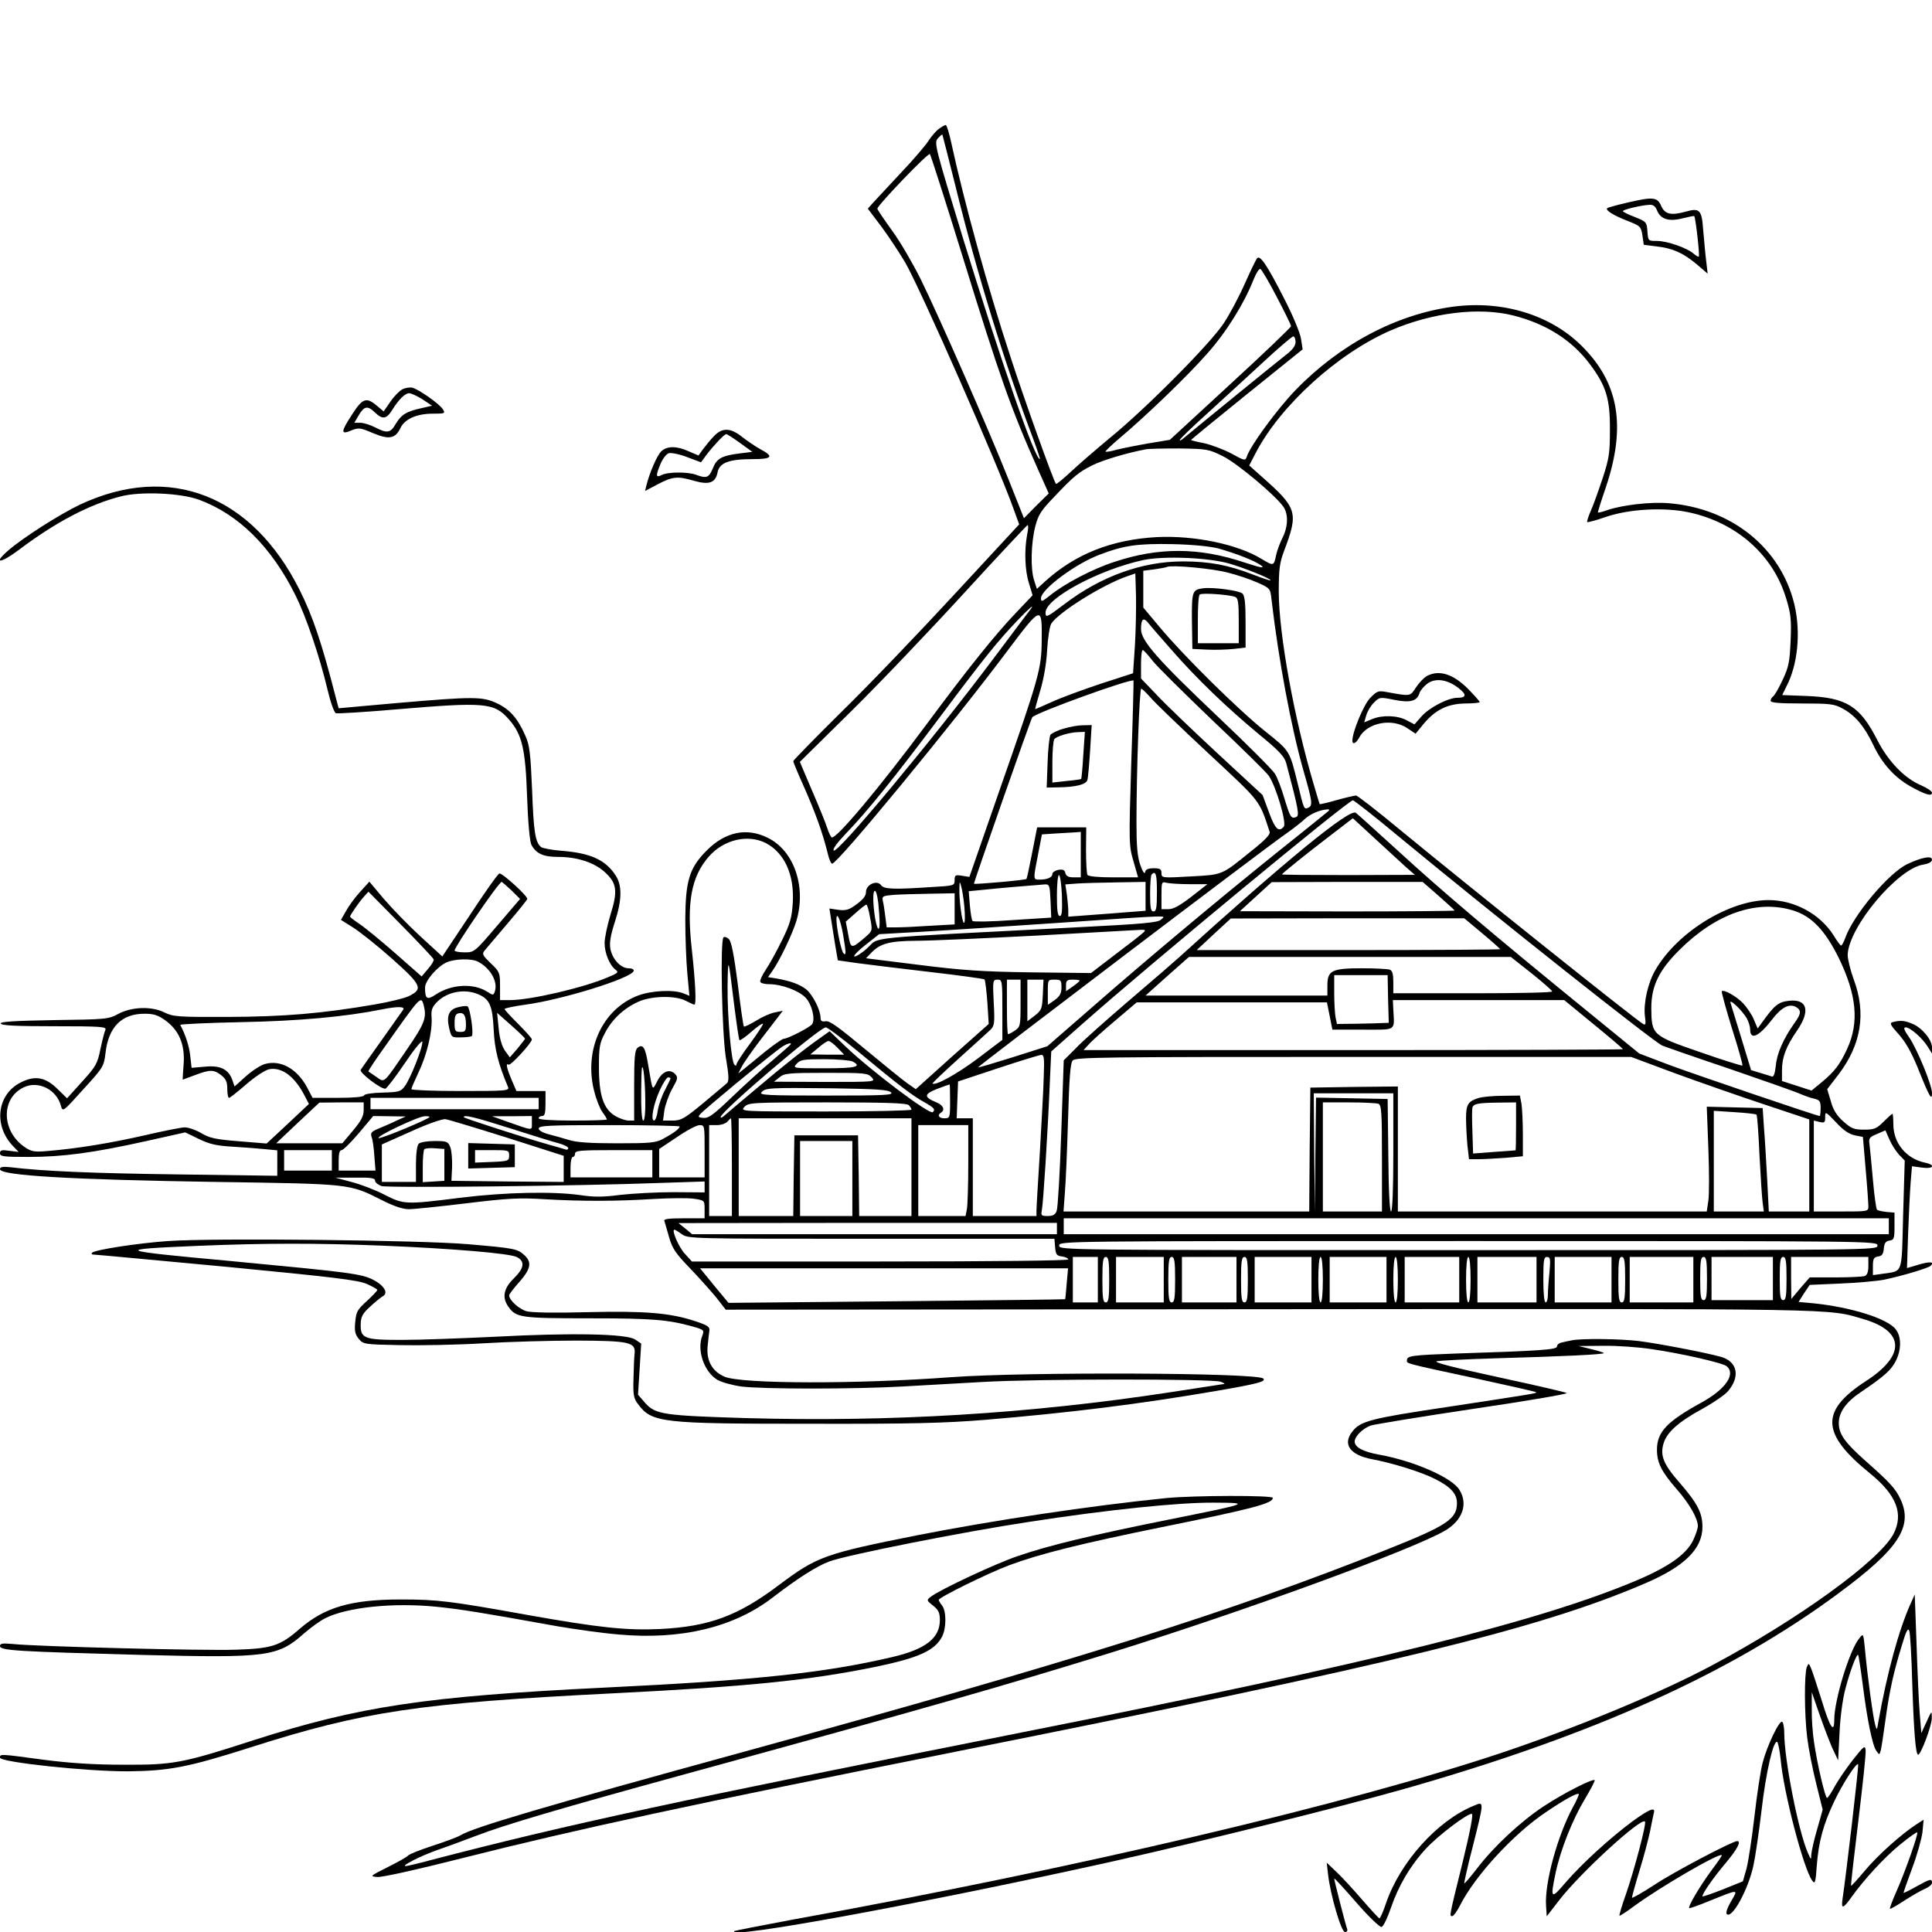 <?xml version="1.0" standalone="no"?>
<!DOCTYPE svg PUBLIC "-//W3C//DTD SVG 20010904//EN"
 "http://www.w3.org/TR/2001/REC-SVG-20010904/DTD/svg10.dtd">
<svg version="1.0" xmlns="http://www.w3.org/2000/svg"
 width="850pt" height="850pt" viewBox="0 0 850 850"
 preserveAspectRatio="xMidYMid meet">
<g transform="translate(0,850) scale(0.1,-0.1)"
fill="#000000" stroke="none">
<path d="M4132 7934 c-13 -9 -33 -32 -46 -52 -13 -21 -67 -84 -122 -142 -54
-58 -109 -117 -122 -131 l-24 -27 62 -82 c33 -45 79 -115 102 -154 65 -111
410 -894 478 -1087 l24 -66 -286 -309 c-157 -170 -380 -403 -497 -517 -116
-115 -211 -212 -211 -216 0 -4 22 -57 49 -117 49 -111 81 -201 102 -286 6 -27
15 -48 20 -48 24 0 529 613 770 935 152 202 154 203 152 45 -1 -123 -12 -161
-180 -641 l-138 -397 -32 5 c-30 5 -33 3 -33 -19 0 -25 -2 -25 -107 -31 -166
-11 -204 -9 -217 9 -18 24 -66 2 -66 -30 0 -17 -12 -33 -41 -54 -33 -25 -47
-29 -80 -25 l-40 6 7 -44 c4 -24 12 -75 18 -114 l12 -70 83 -12 c46 -6 190
-24 320 -39 130 -15 239 -30 242 -33 4 -3 9 -49 13 -101 l6 -95 -161 -143
-160 -144 -37 26 c-20 14 -104 82 -187 151 -114 95 -155 125 -172 122 -18 -3
-23 1 -23 17 -1 34 -35 101 -64 124 -29 22 -68 36 -129 47 l-38 6 19 27 c32
45 89 164 106 221 44 149 -10 308 -126 365 -92 46 -186 27 -268 -55 -77 -77
-94 -133 -95 -304 0 -77 4 -184 9 -238 l9 -98 -27 11 c-44 17 -140 12 -199
-10 -156 -59 -239 -238 -193 -420 9 -36 25 -77 36 -92 11 -15 20 -30 20 -33 0
-3 -67 -5 -150 -5 -93 0 -150 4 -150 10 0 6 7 10 15 10 12 0 15 13 15 55 l0
55 -64 0 -64 0 -21 49 c-22 52 -27 76 -13 67 9 -5 102 96 102 111 0 5 -27 35
-60 68 -33 33 -60 62 -60 66 0 3 41 12 92 19 163 22 465 116 476 148 2 7 -7
12 -23 12 -34 0 -72 41 -80 88 -4 26 2 60 20 115 32 99 33 163 2 208 -45 67
-110 96 -237 106 -41 3 -81 11 -89 16 -26 21 -33 64 -40 252 -7 164 -11 197
-30 239 -33 76 -69 116 -125 142 -64 30 -102 30 -439 1 l-257 -23 -11 41 c-63
246 -102 362 -161 480 -210 418 -573 559 -966 375 -90 -43 -250 -145 -316
-202 -69 -60 -34 -58 46 2 160 121 311 201 449 236 88 23 262 15 343 -14 175
-64 320 -207 427 -423 46 -93 105 -266 140 -413 13 -55 29 -101 37 -104 7 -2
127 5 265 17 392 33 431 30 496 -44 58 -66 73 -130 80 -340 4 -117 12 -198 19
-212 21 -39 53 -53 117 -53 84 0 158 -24 205 -66 54 -49 59 -83 26 -188 -14
-46 -26 -103 -26 -125 0 -44 22 -98 49 -118 14 -10 9 -15 -33 -32 -106 -46
-342 -101 -432 -101 l-44 0 0 62 c0 59 -2 63 -41 100 -36 35 -39 41 -27 56 8
9 53 63 101 119 48 56 87 105 87 108 0 15 -112 116 -123 112 -7 -2 -66 -86
-131 -185 l-120 -180 -96 88 c-53 49 -125 123 -161 165 l-64 76 -40 -44 c-22
-24 -50 -62 -62 -84 l-23 -40 54 -34 c30 -19 107 -80 171 -137 129 -115 138
-133 75 -164 -20 -10 -87 -26 -150 -37 -233 -40 -399 -54 -645 -55 -221 -1
-243 1 -280 19 -57 29 -146 26 -205 -6 -43 -23 -53 -24 -283 -27 -175 -3 -237
-7 -234 -15 3 -9 69 -12 235 -12 203 0 231 -2 226 -15 -4 -8 -14 -47 -22 -85
-13 -64 -19 -76 -81 -144 l-66 -73 -40 39 c-54 54 -100 63 -163 31 -105 -52
-122 -189 -35 -280 l25 -26 -41 5 c-33 5 -41 3 -41 -11 0 -14 16 -16 125 -16
152 0 285 18 515 69 l175 39 60 -29 c47 -23 79 -30 150 -34 50 -3 114 -8 143
-11 l52 -5 0 -56 0 -56 -433 6 c-379 5 -597 14 -744 32 -32 3 -43 1 -43 -9 0
-28 314 -46 950 -56 595 -9 586 -7 732 -81 51 -26 91 -39 117 -39 22 0 136 12
253 26 181 22 233 25 343 18 171 -10 321 -9 481 1 71 4 151 5 177 1 47 -7 47
-7 47 -47 l0 -39 -91 0 c-69 0 -90 -3 -86 -12 2 -7 12 -39 21 -72 14 -49 29
-71 91 -135 40 -42 92 -100 116 -129 l42 -54 2396 2 c2560 2 2447 4 2611 -44
180 -53 184 -159 11 -271 -204 -132 -200 -232 16 -407 117 -95 149 -178 104
-266 -61 -117 -418 -376 -801 -580 -227 -121 -589 -271 -919 -382 -681 -228
-1865 -507 -3121 -735 -140 -26 -257 -49 -259 -51 -40 -38 812 118 1644 302
403 90 1004 239 1305 324 829 236 1434 508 1910 861 264 195 328 293 271 414
-22 46 -46 73 -155 169 -90 80 -116 117 -116 165 0 48 32 93 98 137 102 69
132 96 152 135 26 50 26 109 0 141 -36 47 -196 97 -361 114 l-66 6 24 38 25
37 136 6 c75 3 162 11 192 17 81 17 194 51 204 61 19 18 -3 20 -53 5 l-51 -15
5 152 c3 84 8 184 11 224 l6 72 44 -6 c52 -7 62 12 12 22 -82 18 -138 86 -138
169 0 25 -2 46 -4 46 -2 0 -20 -16 -39 -35 -31 -31 -41 -35 -86 -35 -45 0 -56
5 -91 36 -29 26 -45 51 -55 89 l-16 53 50 65 c100 132 122 269 67 417 -15 41
-27 90 -27 109 4 122 219 379 332 397 25 4 39 12 39 22 0 19 -46 10 -109 -20
-82 -39 -236 -223 -272 -323 -7 -19 -15 -35 -19 -35 -3 0 -18 20 -33 45 -60
94 -172 155 -286 155 -172 0 -400 -140 -497 -306 -34 -57 -54 -148 -47 -205 5
-34 3 -41 -8 -34 -40 24 -769 607 -1068 853 -101 84 -189 152 -195 152 -6 0
-45 -9 -85 -20 -40 -12 -74 -19 -75 -18 -1 2 -12 39 -25 83 -88 297 -154 663
-155 850 0 101 4 129 23 180 65 172 59 189 -99 329 l-54 48 29 56 c110 210
361 437 593 538 183 79 388 104 540 66 145 -37 257 -108 336 -213 72 -96 90
-153 89 -289 0 -102 -3 -126 -32 -214 -18 -54 -41 -119 -52 -143 -11 -25 -18
-48 -16 -50 3 -2 40 8 83 23 103 35 255 43 364 20 210 -45 372 -188 429 -381
20 -65 23 -93 19 -183 -4 -93 -8 -116 -35 -173 -17 -37 -36 -69 -42 -73 -6 -4
-11 -13 -11 -19 0 -9 38 -12 138 -12 122 0 142 -2 178 -22 55 -29 96 -78 135
-159 38 -82 94 -144 163 -183 66 -37 96 -46 96 -29 0 7 -21 21 -46 32 -73 30
-146 105 -194 199 -77 151 -136 188 -312 195 l-107 4 19 39 c50 96 63 237 35
358 -59 249 -275 424 -552 447 -82 7 -207 -8 -274 -31 -22 -8 -39 -12 -39 -9
0 3 15 52 34 107 92 271 59 463 -106 626 -137 136 -347 200 -563 172 -250 -33
-499 -165 -695 -367 -81 -84 -200 -246 -215 -294 -6 -18 -10 -17 -68 15 -34
18 -88 38 -119 45 -32 6 -58 13 -58 14 0 2 110 92 245 201 l246 198 -7 46 c-4
26 -36 104 -76 181 -73 143 -104 189 -117 174 -5 -5 -29 -55 -54 -111 -25 -57
-67 -136 -93 -175 -58 -89 -343 -376 -499 -503 -60 -50 -138 -117 -172 -149
-35 -33 -65 -57 -67 -55 -10 10 -140 373 -200 558 -100 304 -205 685 -261 944
-9 42 -20 77 -24 77 -4 0 -17 -7 -29 -16z m72 -254 c95 -386 215 -776 344
-1117 17 -46 29 -83 27 -83 -22 0 -171 430 -337 968 -124 406 -129 424 -112
443 9 10 18 18 20 17 1 -2 27 -104 58 -228z m30 -305 c165 -535 214 -674 334
-943 l46 -103 -55 -54 -54 -55 -68 171 c-87 219 -311 729 -388 884 -33 66 -88
161 -124 210 -36 50 -65 93 -65 97 0 14 224 248 231 240 4 -4 68 -205 143
-447z m1383 -181 c34 -65 63 -123 63 -129 0 -5 -120 -120 -267 -255 l-266
-245 -96 -16 c-53 -9 -116 -22 -140 -28 -23 -7 -45 -10 -47 -8 -2 2 24 27 58
56 118 99 302 276 388 374 85 95 163 220 206 329 11 27 23 46 29 45 5 -2 38
-57 72 -123z m83 -198 c0 -17 -13 -35 -42 -57 -35 -27 -374 -303 -452 -368
-10 -9 -17 -11 -15 -6 2 6 54 56 114 110 61 55 169 155 242 222 73 68 137 123
143 123 5 0 10 -11 10 -24z m-320 -503 c63 -31 231 -172 266 -222 23 -32 21
-88 -3 -136 -11 -22 -24 -56 -28 -75 -11 -51 -11 -51 -63 -20 -107 66 -298
105 -462 97 -199 -11 -358 -74 -491 -194 l-37 -34 -12 37 c-17 50 -14 166 5
239 13 50 26 70 83 129 88 93 107 108 168 139 44 22 150 54 234 70 14 3 81 4
150 4 120 -2 128 -3 190 -34z m-861 -345 c-13 -70 -10 -158 8 -214 l16 -53
-75 -79 c-89 -93 -214 -249 -394 -492 -205 -276 -397 -505 -415 -494 -4 2 -13
21 -20 42 -6 20 -36 94 -66 163 l-54 127 223 220 c123 121 347 356 498 521
151 165 278 300 281 301 4 0 3 -19 -2 -42z m841 -61 c82 -23 162 -55 189 -75
17 -14 -2 -10 -76 14 -198 66 -375 67 -570 2 -96 -31 -220 -96 -285 -149 -34
-27 -38 -28 -38 -11 0 39 153 153 259 192 107 41 168 49 321 46 89 -2 166 -10
200 -19z m47 -66 c71 -21 183 -66 183 -74 0 -3 -35 9 -77 25 -108 42 -192 58
-309 58 -178 0 -360 -65 -521 -188 -78 -59 -83 -61 -83 -37 0 63 236 189 430
231 91 19 283 11 377 -15z m-6 -40 c41 -10 100 -30 131 -44 56 -25 57 -26 62
-74 32 -272 87 -564 140 -751 40 -139 43 -157 21 -166 -18 -7 -18 -8 -45 104
-37 149 -33 144 -143 232 -119 95 -362 335 -465 459 l-72 86 0 81 0 81 48 6
c26 4 52 8 57 11 22 9 198 -7 266 -25z m-408 -324 l-8 -119 -145 -47 c-80 -27
-176 -62 -214 -80 -38 -17 -70 -31 -71 -31 -2 0 8 37 22 83 15 50 27 119 30
177 3 53 11 104 18 116 32 50 225 171 335 209 l35 12 3 -101 c1 -56 -1 -154
-5 -219z m-460 161 c-6 -7 -79 -105 -164 -218 -271 -361 -685 -858 -701 -842
-6 6 16 35 52 73 95 98 210 241 415 514 199 266 256 336 344 428 51 53 76 74
54 45z m622 -178 c107 -123 241 -252 382 -369 92 -75 114 -100 122 -129 55
-208 59 -231 43 -237 -22 -8 -26 0 -52 85 -12 41 -30 89 -41 106 -10 17 -122
129 -249 249 -268 254 -340 336 -340 387 0 46 11 54 33 26 10 -13 56 -66 102
-118z m-85 -46 c19 -25 138 -142 263 -262 126 -119 238 -229 249 -245 31 -44
80 -208 66 -224 -22 -26 -38 -11 -65 63 l-28 76 -200 185 c-110 102 -230 217
-267 257 l-68 71 0 63 c0 34 3 62 8 62 4 -1 23 -21 42 -46z m-93 -452 c-11
-354 -10 -364 10 -432 l20 -70 -108 0 c-68 0 -110 4 -115 11 -3 6 -6 56 -6
110 l1 99 -108 0 -108 0 -22 -112 c-12 -62 -23 -113 -25 -115 -4 -5 -227 -25
-231 -21 -2 3 251 728 257 733 28 24 427 168 445 161 1 -1 -3 -164 -10 -364z
m85 289 c18 -22 132 -131 253 -244 235 -219 224 -204 271 -347 4 -11 -23 -39
-83 -86 -131 -106 -122 -102 -265 -110 -126 -7 -128 -7 -128 15 0 17 -6 21
-34 21 -25 0 -36 -5 -38 -17 -2 -11 -11 2 -21 31 -13 37 -17 83 -17 186 0 229
13 590 21 590 4 0 22 -18 41 -39z m1095 -614 c435 -359 1119 -901 1156 -917
12 -5 146 -52 298 -103 151 -52 291 -101 310 -110 19 -8 46 -18 62 -21 23 -6
27 -11 27 -41 0 -19 -2 -35 -4 -35 -12 0 -559 186 -668 227 l-126 48 -233 190
c-409 333 -639 528 -822 696 -99 90 -185 168 -192 173 -27 20 -307 -209 -780
-638 -22 -20 -121 -106 -220 -190 -99 -85 -204 -178 -232 -208 l-53 -53 -11
-320 c-6 -176 -15 -330 -20 -342 -6 -17 -16 -23 -40 -23 -28 0 -30 2 -25 28 6
33 25 327 34 542 l7 154 140 124 c294 260 1164 979 1187 981 4 1 97 -72 205
-162z m-312 115 c-6 -5 -104 -85 -220 -177 -276 -222 -584 -480 -823 -689
l-194 -169 -151 -48 c-83 -26 -153 -47 -154 -45 -3 3 1266 967 1355 1028 31
22 69 51 83 65 24 22 65 40 99 42 8 1 10 -2 5 -7z m343 -249 l37 -32 -292 -1
c-161 0 -293 1 -293 3 0 4 108 91 222 178 l90 69 100 -92 c55 -51 116 -107
136 -125z m-1433 57 l0 -100 -31 0 c-23 0 -33 5 -37 19 -3 14 -11 17 -31 14
-14 -3 -26 -11 -26 -18 0 -15 -22 -25 -56 -25 -29 0 -29 -1 -7 111 l17 88 60
4 c34 2 72 4 86 5 l25 2 0 -100z m-1386 51 c82 -43 126 -138 119 -261 -4 -66
-11 -92 -46 -164 -23 -47 -55 -106 -72 -131 -17 -25 -28 -50 -25 -55 3 -6 21
-10 39 -10 54 0 130 -28 160 -59 28 -29 44 -95 29 -117 -10 -14 -107 -64 -124
-64 -7 0 -44 -26 -83 -57 -39 -32 -81 -67 -94 -77 l-24 -19 16 31 c8 16 44 67
78 112 35 45 72 94 83 108 l19 25 -34 -7 c-19 -3 -57 -20 -84 -37 -27 -16 -51
-28 -53 -25 -3 2 -15 86 -27 186 -17 131 -28 186 -39 198 -9 9 -20 12 -24 8
-15 -15 -7 -415 10 -526 14 -83 15 -107 5 -116 -7 -6 -55 -46 -105 -88 -82
-68 -97 -76 -134 -76 l-42 0 6 45 c4 24 19 67 34 94 26 46 27 51 12 67 -24 23
-56 10 -78 -34 -22 -42 -19 -47 -40 77 -12 73 -23 90 -46 71 -12 -10 -15 -40
-15 -166 l0 -154 -24 0 c-14 0 -40 9 -59 20 -52 31 -72 91 -72 215 0 89 3 106
27 151 31 60 84 109 147 137 58 26 162 28 208 4 18 -9 34 -17 38 -17 9 0 5 93
-11 240 -24 209 -3 323 75 412 65 74 171 99 250 59z m1721 -216 c0 -69 -3 -85
-15 -85 -12 0 -15 15 -15 78 0 43 3 82 7 85 18 18 23 0 23 -78z m-418 -15 c2
-67 0 -90 -9 -90 -10 0 -13 25 -13 90 0 50 4 90 9 90 5 0 11 -41 13 -90z
m-2422 23 l38 -38 -100 -117 c-100 -117 -101 -118 -144 -118 -24 0 -44 4 -44
8 0 17 195 302 207 302 2 0 21 -17 43 -37z m1993 -75 c3 -38 3 -68 -2 -68 -8
0 -22 100 -20 154 1 30 1 30 8 6 4 -14 11 -55 14 -92z m797 48 l0 -63 -77 -6
c-43 -4 -120 -9 -170 -13 l-93 -7 0 25 c0 14 -3 46 -6 71 l-7 46 54 4 c30 2
109 4 177 5 l122 2 0 -64z m194 54 l78 0 -70 -55 c-51 -39 -79 -55 -101 -55
l-31 0 0 61 c0 59 1 61 23 55 12 -3 57 -6 101 -6z m1095 -51 c39 -34 71 -64
71 -65 0 -2 -213 -4 -472 -4 l-473 1 70 64 70 64 332 1 332 0 70 -61z m-1707
-23 l3 -73 -170 -11 c-93 -7 -172 -8 -176 -4 -4 4 -9 35 -12 69 l-5 62 62 6
c54 6 216 20 273 24 20 1 22 -4 25 -73z m-2714 -257 c2 -5 -9 -24 -25 -42
l-28 -33 -117 103 c-64 56 -135 114 -158 129 -22 15 -40 29 -40 31 0 7 40 65
62 89 l19 21 142 -144 c78 -79 144 -149 145 -154z m1956 249 c3 -29 6 -69 6
-88 -1 -59 -19 -11 -26 69 -8 83 10 100 20 19z m336 -26 l0 -69 -107 -6 c-58
-4 -125 -7 -149 -7 l-43 0 -6 48 c-3 26 -8 57 -11 69 -4 20 0 22 48 26 29 2
101 4 161 5 l107 2 0 -68z m-372 -39 c11 -58 11 -58 -21 -86 -62 -53 -64 -53
-75 11 l-11 57 42 37 c23 21 45 38 49 38 3 0 11 -26 16 -57z m4059 32 c83 -25
142 -87 203 -210 79 -163 90 -283 37 -399 -32 -69 -55 -100 -113 -148 l-44
-36 -65 21 -65 21 0 48 c0 57 18 104 67 175 59 86 44 139 -36 130 -46 -5 -64
-19 -117 -93 l-21 -29 -17 40 c-9 22 -31 54 -48 72 -29 30 -84 61 -93 52 -2
-3 18 -76 45 -164 28 -87 48 -160 46 -163 -2 -2 -86 24 -186 59 -211 73 -214
75 -215 194 0 96 33 165 122 254 161 161 340 224 500 176z m-4178 -106 c14
-81 14 -96 2 -83 -10 9 -31 112 -31 148 0 40 18 0 29 -65z m1399 65 c-13 -13
-77 -19 -374 -34 -963 -50 -860 -40 -918 -91 -25 -23 -51 -39 -57 -37 -6 2 16
25 49 51 l60 47 193 11 c107 6 376 24 599 39 513 35 468 34 448 14z m1413 -60
c43 -36 79 -68 79 -70 0 -2 -300 -4 -667 -4 l-668 0 75 70 75 69 514 1 513 0
79 -66z m-1491 3 c-8 -8 -63 -51 -123 -96 l-107 -82 -263 3 c-215 3 -304 9
-494 33 l-233 29 21 22 c41 43 80 54 201 55 62 0 302 11 533 23 231 13 433 24
450 25 25 1 27 -1 15 -12z m1708 -179 c50 -40 91 -76 91 -80 1 -5 -156 -8
-349 -8 l-350 0 0 49 c0 35 -4 51 -16 55 -9 3 -64 6 -123 6 -132 0 -151 -10
-151 -76 l0 -44 -400 0 -400 0 95 85 96 85 708 0 708 0 91 -72z m-4635 51 c56
-29 90 -91 73 -134 -5 -14 -8 -14 -31 1 -60 39 -157 35 -227 -11 -39 -26 -48
-21 -48 30 0 30 54 93 95 111 37 16 109 18 138 3z m1126 -182 c11 -88 22 -161
24 -163 3 -3 26 13 52 36 26 23 49 39 52 36 2 -2 -23 -41 -56 -86 -34 -45 -61
-87 -61 -93 0 -7 -3 -7 -9 -1 -14 14 -31 212 -30 343 2 138 3 133 28 -72z
m2878 18 l3 -105 -28 -1 c-15 -1 -66 -2 -114 -3 l-86 -1 -6 29 c-3 16 -6 64
-6 107 l0 79 118 0 117 0 2 -105z m-1697 -48 l0 -132 -107 -81 c-92 -69 -188
-122 -200 -111 -2 2 50 51 114 109 65 58 127 115 139 126 19 18 21 28 16 121
-5 98 -4 101 17 101 20 0 21 -4 21 -133z m80 29 c0 -99 -1 -104 -25 -120 -13
-9 -27 -16 -30 -16 -3 0 -5 54 -5 120 l0 120 30 0 30 0 0 -104z m98 38 c-3
-62 -5 -68 -35 -92 l-33 -25 0 92 0 91 35 0 36 0 -3 -66z m82 32 c0 -27 -7
-39 -30 -56 l-30 -21 0 55 c0 56 0 56 30 56 28 0 30 -3 30 -34z m80 30 c0 -3
-13 -14 -30 -26 l-30 -21 0 25 c0 22 4 26 30 26 17 0 30 -2 30 -4z m-2647 -60
c51 -21 64 -50 69 -156 4 -87 20 -150 63 -252 7 -17 -7 -18 -209 -18 -119 0
-216 4 -216 8 0 5 14 37 30 71 37 76 62 179 59 240 -3 37 1 49 24 73 45 45
121 59 180 34z m-239 -48 c14 -55 5 -80 -71 -191 -109 -159 -99 -151 -137
-125 -17 12 -33 23 -35 24 -2 2 29 49 70 106 161 228 161 228 173 186z m5147
-84 c71 -58 129 -107 129 -110 0 -2 -534 -4 -1187 -4 l-1186 0 24 26 c13 15
66 62 117 105 l93 79 419 0 418 0 6 -30 c3 -16 9 -43 12 -60 l6 -30 134 0
c151 0 139 -8 134 88 l-2 42 377 0 377 0 129 -106z m675 24 c8 -15 14 -36 14
-47 0 -49 38 -32 96 43 40 53 75 72 105 56 25 -14 24 -30 -6 -71 -47 -66 -77
-132 -82 -186 -4 -37 -10 -53 -18 -49 -7 2 -30 10 -52 16 l-39 12 -42 138
c-23 75 -45 146 -48 156 -10 27 53 -33 72 -68z m-5912 40 c-5 -7 -47 -67 -94
-133 -47 -66 -89 -125 -93 -132 -7 -12 86 -83 108 -83 5 0 44 50 85 111 41 61
76 104 78 96 4 -20 -53 -166 -78 -197 -17 -23 -27 -25 -97 -27 -44 -1 -79 -6
-81 -12 -2 -7 -45 -11 -115 -11 l-112 0 -24 46 c-44 82 -116 122 -185 103 -19
-5 -57 -30 -84 -54 l-50 -45 -10 29 c-17 47 -53 65 -121 58 l-58 -5 -6 52 c-4
43 -22 96 -44 137 -2 3 119 9 269 12 255 5 459 24 618 56 69 14 103 13 94 -1z
m-1047 -47 c61 -44 87 -106 81 -192 -3 -38 -5 -69 -4 -69 0 0 25 9 54 20 66
25 83 25 116 -1 20 -16 26 -29 26 -60 0 -21 3 -39 8 -39 4 0 38 27 76 60 41
35 82 62 101 66 57 10 114 -34 158 -122 l16 -31 -52 -49 c-29 -27 -70 -66 -93
-87 l-41 -38 -122 10 c-102 8 -130 14 -166 36 -24 14 -56 25 -72 25 -16 0 -95
-16 -177 -35 -144 -33 -293 -58 -427 -69 -58 -5 -70 -3 -100 17 -103 70 -106
215 -5 263 64 31 145 -9 164 -81 8 -28 9 -27 98 72 88 96 91 101 98 159 13
116 71 174 172 174 40 0 59 -6 91 -29z m1583 -81 c-1 -3 -16 -22 -34 -44 l-33
-38 -21 29 c-14 20 -24 54 -28 98 l-7 69 61 -54 c34 -30 62 -57 62 -60z m1471
-61 c171 -142 234 -190 287 -219 42 -24 48 -31 36 -43 -13 -13 -267 178 -382
287 l-72 69 -38 -27 c-67 -47 -159 -119 -284 -225 -68 -57 -132 -111 -142
-120 -10 -9 -17 -11 -15 -4 11 32 435 393 462 393 8 0 74 -50 148 -111z m-96
21 l29 -30 -75 0 -74 1 35 29 c19 17 39 30 45 30 6 0 24 -13 40 -30z m-205 17
c0 -2 -36 -34 -81 -72 -45 -37 -125 -110 -179 -162 -85 -81 -103 -94 -128 -91
-29 3 -28 4 47 68 114 97 286 236 307 248 19 11 34 15 34 9z m1112 -144 c-1
-54 -10 -203 -17 -331 -8 -128 -15 -244 -15 -258 l0 -24 -140 0 -140 0 0 215
0 215 -35 0 -36 0 3 81 3 81 175 58 c96 32 182 58 190 59 14 1 15 -13 12 -96z
m2783 13 c110 -40 287 -102 393 -137 l192 -64 0 -202 0 -203 -89 0 -89 0 -7
138 c-4 75 -10 178 -14 227 l-6 90 -123 3 -123 3 7 -184 c4 -101 4 -204 0
-230 l-7 -47 -680 0 -679 0 0 275 0 275 -192 -2 -193 -3 -3 -272 -2 -273 -541
0 -540 0 6 83 c4 45 10 191 14 323 5 179 10 246 20 258 12 15 123 16 1235 16
l1222 0 199 -74z m-3624 54 c43 -23 15 -30 -123 -30 -140 0 -141 0 -123 20 16
18 31 20 122 20 57 0 113 -5 124 -10z m-912 -172 c1 -53 -3 -88 -9 -88 -6 0
-10 50 -9 133 1 100 3 121 10 87 4 -25 8 -84 8 -132z m996 102 c18 -20 17 -20
-206 -20 l-224 1 24 19 c21 18 39 20 206 20 169 0 183 -1 200 -20z m-885 -4
c0 -3 -11 -26 -24 -51 -14 -25 -28 -66 -32 -90 -3 -25 -11 -45 -16 -45 -17 0
-3 73 25 134 14 31 31 56 36 56 6 0 11 -2 11 -4z m1230 -101 c0 -73 -1 -75
-25 -75 -25 0 -33 14 -15 25 19 12 10 33 -20 45 -56 23 -56 36 2 59 29 11 54
20 56 20 1 1 2 -33 2 -74z m-260 39 c12 -12 -26 -14 -284 -14 -259 0 -297 2
-286 14 16 20 33 21 310 18 195 -3 248 -6 260 -18z m2210 -264 c0 -164 -4
-260 -10 -260 -6 0 -11 94 -12 248 l-3 247 -157 3 -158 3 -3 -253 -2 -253 -3
263 -2 262 175 0 175 0 0 -260z m-3760 215 l0 -25 -370 0 -370 0 0 25 0 25
370 0 370 0 0 -25z m-770 -29 c0 -26 -11 -47 -47 -90 l-47 -56 -146 0 -145 0
95 90 95 89 98 1 97 0 0 -34z m2398 22 c7 -7 12 -16 12 -20 0 -4 -169 -8 -377
-8 -375 0 -376 0 -358 20 17 19 31 20 365 20 256 0 349 -3 358 -12z m2066 6
c14 -5 16 -36 16 -240 l0 -234 -130 0 -130 0 0 240 0 240 114 0 c63 0 121 -3
130 -6z m1664 -48 c3 -4 9 -84 13 -179 5 -94 11 -189 14 -209 l5 -38 -110 0
-110 0 0 221 0 222 91 -6 c50 -3 94 -8 97 -11z m433 -91 l35 -7 12 -141 c7
-78 12 -152 12 -164 0 -23 -2 -23 -120 -23 l-120 0 0 200 0 200 25 -6 c22 -5
25 -3 25 21 0 26 1 26 48 -23 33 -36 58 -52 83 -57z m-6416 65 c-22 -11 -57
-26 -79 -35 -33 -14 -37 -19 -31 -38 5 -12 10 -50 12 -84 l5 -63 -81 0 -81 0
0 45 c0 30 4 45 13 45 7 0 41 34 76 75 l63 75 71 -1 72 -1 -40 -18z m145 16
c0 -8 -213 -97 -224 -93 -15 6 173 95 202 96 12 1 22 -1 22 -3z m354 -50 c94
-30 190 -60 214 -66 23 -6 42 -16 42 -21 0 -6 -6 -9 -12 -6 -7 2 -40 12 -73
21 -116 33 -375 117 -375 121 0 12 46 1 204 -49z m96 23 c0 -34 8 -35 -108 6
l-67 24 88 0 87 1 0 -31z m-107 -65 l247 -79 0 -57 0 -58 -247 2 -247 3 3 60
c1 33 -2 73 -8 88 -10 25 -15 27 -69 27 -32 0 -63 -5 -70 -12 -7 -7 -12 -43
-12 -90 l0 -78 -75 0 -75 0 0 83 0 82 128 57 c72 33 138 56 152 54 14 -2 136
-39 273 -82z m987 -129 l0 -215 -50 0 -50 0 0 200 0 200 34 0 c18 0 39 7 46
15 7 8 14 15 16 15 2 0 4 -97 4 -215z m790 0 l0 -215 -115 0 -115 0 -2 178 -3
177 -140 0 -140 0 -3 -177 -2 -178 -120 0 -120 0 0 215 0 215 380 0 380 0 0
-215z m-1020 179 c0 -10 -29 -31 -72 -54 -33 -18 -57 -20 -203 -20 -118 0
-180 4 -213 15 -26 8 -66 19 -89 25 -26 7 -43 17 -43 25 0 13 45 15 310 15
171 0 310 -3 310 -6z m110 -109 l0 -115 -100 0 -100 0 0 63 0 62 78 52 c42 29
87 53 100 53 22 0 22 -2 22 -115z m1160 -54 c0 -93 -3 -183 -6 -200 l-6 -31
-104 0 -104 0 0 200 0 200 110 0 110 0 0 -169z m4095 39 l25 -26 -7 -238 c-7
-268 1 -246 -90 -260 l-43 -6 0 39 c0 33 4 40 23 43 17 2 23 11 25 35 2 24 9
33 25 35 20 3 22 9 22 63 l0 60 -35 3 c-19 2 -38 6 -42 10 -4 4 -12 63 -18
132 -6 69 -13 139 -15 155 -4 27 -1 32 33 46 l37 16 18 -41 c10 -23 29 -52 42
-66z m-4605 -105 l0 -165 -115 0 -115 0 0 165 0 165 115 0 115 0 0 -165z
m-1795 60 l0 -70 -47 -3 -48 -3 0 69 c0 38 3 72 7 76 4 4 25 6 48 4 l40 -3 0
-70z m-495 20 l0 -45 -105 0 -105 0 0 45 0 45 105 0 105 0 0 -45z m1410 -15
l0 -60 -180 0 -180 0 0 45 c0 25 5 45 10 45 6 0 10 7 10 15 0 13 26 15 170 15
l170 0 0 -60z m-1220 -74 c0 -8 12 -18 28 -24 28 -9 869 0 1240 14 l182 6 0
-24 0 -24 -137 1 c-76 0 -182 -6 -235 -12 -75 -10 -114 -10 -175 -1 -119 17
-328 13 -523 -11 -247 -31 -252 -31 -339 13 -40 21 -106 46 -145 56 l-71 19
88 0 c68 1 87 -2 87 -13z m6660 -201 l0 -35 -1815 0 -1815 0 0 35 0 35 1815 0
1815 0 0 -35z m-3660 -10 l0 -25 -802 0 -803 0 -30 25 -30 24 833 1 832 0 0
-25z m-1650 -25 c28 -20 41 -20 834 -20 l805 0 3 -37 c3 -33 7 -38 31 -41 15
-2 27 -8 27 -13 0 -5 -322 -9 -828 -9 l-828 0 -30 33 c-27 28 -61 107 -47 107
3 0 18 -9 33 -20z m5260 -50 c0 -20 -7 -20 -1800 -20 -1793 0 -1800 0 -1800
20 0 20 7 20 1800 20 1793 0 1800 0 1800 -20z m-3430 -150 l0 -100 -55 0 -55
0 0 100 0 100 55 0 55 0 0 -100z m50 0 c0 -82 -3 -100 -15 -100 -12 0 -15 18
-15 100 0 82 3 100 15 100 12 0 15 -18 15 -100z m240 0 l0 -100 -105 0 -105 0
0 100 0 100 105 0 105 0 0 -100z m50 0 c0 -82 -3 -100 -15 -100 -12 0 -15 18
-15 100 0 82 3 100 15 100 12 0 15 -18 15 -100z m270 0 l0 -100 -120 0 -120 0
0 100 0 100 120 0 120 0 0 -100z m50 0 c0 -82 -3 -100 -15 -100 -12 0 -15 18
-15 100 0 82 3 100 15 100 12 0 15 -18 15 -100z m280 0 l0 -100 -125 0 -125 0
0 100 0 100 125 0 125 0 0 -100z m50 0 c0 -60 -4 -100 -10 -100 -6 0 -10 40
-10 100 0 60 4 100 10 100 6 0 10 -40 10 -100z m280 0 l0 -100 -125 0 -125 0
0 100 0 100 125 0 125 0 0 -100z m50 0 c0 -60 -4 -100 -10 -100 -6 0 -10 40
-10 100 0 60 4 100 10 100 6 0 10 -40 10 -100z m270 0 l0 -100 -120 0 -120 0
0 100 0 100 120 0 120 0 0 -100z m50 0 c0 -60 -4 -100 -10 -100 -6 0 -10 40
-10 100 0 60 4 100 10 100 6 0 10 -40 10 -100z m290 0 l0 -100 -130 0 -130 0
0 100 0 100 130 0 130 0 0 -100z m57 33 c-4 -38 -7 -83 -7 -100 0 -18 -4 -33
-10 -33 -6 0 -10 40 -10 100 0 86 2 100 16 100 15 0 16 -9 11 -67z m273 -33
l0 -100 -125 0 -125 0 0 100 0 100 125 0 125 0 0 -100z m60 0 c0 -82 -3 -100
-15 -100 -12 0 -15 18 -15 100 0 82 3 100 15 100 12 0 15 -18 15 -100z m300 0
l0 -100 -140 0 -140 0 0 100 0 100 140 0 140 0 0 -100z m60 5 c0 -78 -3 -95
-15 -95 -12 0 -15 17 -15 95 0 78 3 95 15 95 12 0 15 -17 15 -95z m290 0 l0
-95 -135 0 -135 0 0 95 0 95 135 0 135 0 0 -95z m60 0 c0 -78 -3 -95 -15 -95
-12 0 -15 17 -15 95 0 78 3 95 15 95 12 0 15 -17 15 -95z m360 56 c0 -26 -5
-41 -16 -45 -9 -3 -67 -6 -129 -6 l-113 0 -41 -47 -40 -48 -1 93 0 92 170 0
170 0 0 -39z m-3527 -78 c-3 -38 -6 -69 -7 -69 -1 -1 -334 -5 -741 -9 l-740
-7 -63 76 -62 76 809 0 810 0 -6 -67z"/>
<path d="M5295 5912 c-50 -6 -52 -13 -51 -145 l2 -122 64 -3 c36 -2 89 0 118
3 l52 6 0 113 c0 84 -4 116 -14 125 -16 13 -126 28 -171 23z m139 -38 c13 -5
16 -24 16 -105 l0 -99 -90 0 -90 0 0 103 c0 57 3 107 8 111 7 9 129 0 156 -10z"/>
<path d="M4679 5294 c-26 -7 -51 -20 -57 -26 -5 -7 -11 -62 -13 -123 l-4 -110
50 1 c76 1 123 12 129 32 3 9 8 68 12 130 l7 112 -39 -1 c-22 0 -60 -7 -85
-15z m87 -116 c-3 -56 -8 -103 -9 -105 -2 -2 -31 -6 -65 -9 l-62 -7 0 89 c0
49 4 94 8 101 8 13 66 31 106 32 l29 1 -7 -102z"/>
<path d="M2013 4068 c-39 -10 -50 -39 -36 -95 9 -37 11 -38 51 -37 23 0 45 3
48 6 9 10 -8 127 -20 131 -6 2 -26 0 -43 -5z m37 -75 c0 -29 -3 -33 -25 -33
-22 0 -25 4 -25 39 0 30 4 40 18 43 22 5 32 -9 32 -49z"/>
<path d="M6507 3670 c-48 -15 -57 -28 -57 -90 0 -31 3 -85 6 -119 l7 -61 42 0
c23 0 76 3 118 6 l77 7 0 96 c0 53 -3 113 -6 134 l-7 37 -76 -1 c-42 0 -89 -5
-104 -9z m163 -125 c0 -58 -1 -105 -2 -106 -2 0 -44 -4 -95 -7 l-92 -7 -3 95
c-2 52 -2 100 0 107 5 17 25 21 115 22 l77 1 0 -105z"/>
<path d="M2060 3415 l0 -56 103 3 102 3 0 50 0 50 -102 3 -103 3 0 -56z m180
1 c0 -23 -3 -25 -75 -28 l-75 -3 0 28 0 27 75 0 c73 0 75 -1 75 -24z"/>
<path d="M7161 7609 c-47 -11 -87 -22 -90 -25 -9 -9 28 -32 90 -56 56 -22 59
-25 65 -64 l6 -41 55 -7 c73 -8 118 -29 177 -78 l49 -42 -7 60 c-4 32 -9 94
-13 136 -6 85 -16 94 -76 77 -64 -18 -92 -12 -108 24 -17 40 -35 42 -148 16z
m129 -34 c15 -39 51 -51 111 -36 28 7 52 12 53 10 6 -7 25 -174 20 -178 -2 -2
-12 4 -23 13 -28 25 -116 56 -161 56 -39 0 -39 0 -42 42 -3 41 -5 43 -55 63
-29 11 -53 23 -53 26 0 7 80 26 118 28 15 1 25 -7 32 -24z"/>
<path d="M1770 6787 c-13 -7 -37 -31 -53 -55 l-29 -42 -30 25 c-46 39 -63 33
-108 -37 -51 -78 -52 -92 -5 -72 33 13 39 13 97 -12 70 -29 97 -24 120 23 18
39 71 63 141 63 55 0 57 1 45 20 -15 23 -102 85 -133 94 -11 3 -31 0 -45 -7z
m89 -44 l42 -28 -48 -11 c-67 -15 -87 -28 -112 -69 -23 -40 -37 -43 -91 -15
-22 11 -51 20 -65 20 l-26 0 18 31 c25 43 40 46 73 14 33 -32 51 -29 76 12 28
45 56 73 74 73 9 0 35 -12 59 -27z"/>
<path d="M3142 6582 c-15 -15 -36 -41 -48 -57 l-21 -29 -42 18 c-52 24 -95 25
-121 1 -18 -16 -51 -91 -66 -150 l-6 -25 57 30 c65 34 86 36 161 14 64 -18 92
-8 101 38 8 42 51 58 152 58 90 0 98 11 34 45 -20 11 -55 35 -77 52 -51 41
-88 43 -124 5z m114 -31 l54 -39 -57 -7 c-78 -10 -100 -22 -117 -66 -17 -41
-28 -45 -73 -28 -37 14 -126 13 -152 -1 -26 -13 -27 -4 -5 49 9 22 25 43 36
47 11 3 47 -4 81 -17 l61 -23 25 34 c34 44 78 90 86 90 4 0 31 -17 61 -39z"/>
<path d="M6280 5527 c-14 -7 -36 -30 -50 -51 -27 -41 -22 -40 -133 -20 -34 6
-40 3 -70 -28 -28 -30 -77 -148 -77 -186 0 -20 16 -13 30 13 35 66 145 87 212
41 l36 -24 36 44 c52 62 106 88 184 89 34 0 62 3 62 6 0 4 -23 29 -50 57 -65
66 -127 86 -180 59z m134 -52 c40 -30 39 -45 -2 -45 -41 0 -124 -43 -158 -82
l-31 -35 -34 18 c-41 22 -108 24 -153 5 l-34 -14 9 31 c5 17 20 43 34 56 24
24 26 25 89 12 70 -14 100 -6 111 29 3 11 18 29 33 41 35 27 87 21 136 -16z"/>
<path d="M8327 4003 c-15 -4 -10 -13 27 -54 30 -34 56 -79 85 -151 50 -125 61
-143 61 -107 0 35 -65 193 -101 246 -22 31 -26 43 -15 43 20 0 75 -48 97 -85
l19 -30 0 27 c0 33 -44 87 -87 104 -32 14 -53 16 -86 7z"/>
<path d="M740 3040 c-130 -9 -320 -38 -334 -51 -6 -6 -2 -9 10 -9 10 0 274
-25 586 -54 466 -45 575 -58 612 -75 25 -11 46 -23 46 -26 0 -4 -21 -26 -46
-49 -41 -37 -47 -47 -51 -91 -4 -40 -1 -55 15 -75 20 -24 24 -25 179 -28 87
-2 253 1 368 8 116 7 301 12 412 12 232 -1 260 -7 255 -57 -2 -17 -4 -67 -5
-112 -2 -69 1 -86 19 -109 62 -84 99 -88 769 -88 429 -1 584 3 755 17 374 31
687 70 1024 128 180 31 217 41 204 54 -26 26 -1042 30 -1373 6 -416 -31 -921
-30 -997 2 -54 23 -80 69 -75 132 3 28 6 59 8 70 3 17 -7 24 -61 42 -111 37
-223 46 -476 40 -142 -4 -245 -2 -267 4 -33 9 -77 49 -77 70 0 5 20 31 45 59
50 57 56 86 23 117 -32 29 -41 31 -248 49 -208 18 -1118 28 -1320 14z m935
-20 c316 -13 562 -34 598 -50 38 -19 34 -49 -13 -95 -44 -43 -52 -83 -24 -123
34 -49 53 -52 357 -52 277 0 346 -6 454 -36 50 -14 52 -16 43 -40 -25 -64 7
-158 65 -194 18 -11 65 -24 106 -30 96 -12 499 -12 709 0 91 5 251 14 355 20
241 14 1012 14 1045 1 14 -5 21 -10 15 -10 -5 -1 -111 -17 -235 -36 -619 -95
-1231 -132 -1868 -114 -362 11 -398 16 -443 66 l-32 37 7 112 7 113 -27 18
c-38 25 -277 30 -614 12 -146 -7 -331 -14 -412 -14 -168 0 -183 6 -181 72 1
30 9 45 40 73 21 20 47 41 57 47 26 14 7 47 -43 73 -53 26 -98 32 -626 82
-512 47 -519 51 -140 67 293 12 518 12 800 1z"/>
<path d="M6915 2603 c-11 -2 -30 -6 -42 -9 -13 -2 -23 -10 -23 -18 0 -14 -69
-19 -445 -31 -192 -7 -215 -10 -215 -29 0 -16 -20 -11 305 -81 143 -31 261
-58 263 -60 5 -5 -9 -7 -390 -65 -335 -50 -383 -62 -418 -108 -45 -56 -10
-104 87 -122 90 -17 216 -56 277 -87 69 -35 96 -65 96 -106 0 -70 -43 -99
-310 -205 -689 -275 -1381 -492 -2820 -887 -897 -246 -1198 -335 -1255 -370
-11 -7 -65 -27 -120 -45 -55 -18 -104 -37 -110 -44 -5 -6 -46 -29 -90 -51 -78
-39 -79 -40 -45 -43 20 -2 177 33 370 82 515 130 1016 238 2183 471 1921 383
2563 540 3025 739 173 74 252 152 252 248 0 62 -22 104 -99 193 -73 83 -88
121 -72 175 15 49 66 95 173 153 47 26 98 61 111 77 54 64 41 129 -30 150 -67
19 -276 59 -363 70 -82 10 -255 12 -295 3z m354 -39 c130 -19 310 -60 328 -75
41 -35 -6 -102 -112 -160 -151 -83 -195 -129 -195 -207 0 -58 20 -97 87 -174
56 -64 92 -127 93 -162 0 -11 -10 -39 -21 -63 -30 -61 -105 -115 -246 -175
-432 -183 -1160 -363 -2703 -669 -1513 -300 -2001 -405 -2610 -564 -52 -14
-99 -25 -105 -25 -23 0 66 45 140 71 44 15 121 44 172 63 119 46 361 118 923
272 1069 293 1382 383 1855 529 590 183 1335 455 1483 541 76 45 102 116 63
179 -32 54 -202 128 -353 155 -72 13 -108 33 -108 58 0 22 35 57 70 70 14 5
215 38 448 73 232 34 419 66 415 70 -5 4 -140 35 -302 70 -193 42 -285 65
-270 70 13 3 130 9 259 13 287 8 482 17 476 23 -2 3 -28 11 -58 18 l-53 13
109 1 c60 1 156 -6 215 -15z"/>
<path d="M5130 1909 c-335 -34 -756 -97 -1097 -164 -406 -81 -439 -93 -608
-220 -178 -134 -305 -181 -520 -192 -149 -7 -270 6 -585 62 -339 61 -395 68
-555 68 -220 0 -336 -34 -445 -128 -87 -76 -123 -88 -282 -93 -141 -5 -879 14
-980 25 -47 4 -58 3 -58 -9 0 -20 78 -24 626 -39 553 -14 596 -8 712 95 29 25
70 55 92 66 96 49 299 70 490 51 107 -11 189 -24 533 -86 76 -13 196 -30 268
-36 274 -25 508 31 679 163 109 84 194 138 248 158 73 28 592 131 877 174 349
54 660 86 815 85 165 -1 163 -2 -200 -75 -334 -67 -526 -113 -662 -160 -98
-33 -341 -147 -383 -179 -19 -15 -19 -16 10 -39 24 -19 30 -31 30 -64 0 -79
-63 -128 -208 -162 -298 -70 -605 -103 -1272 -135 -780 -38 -1075 -82 -1539
-231 -315 -102 -354 -109 -571 -108 -135 0 -237 7 -354 22 -193 26 -191 26
-191 9 0 -20 384 -61 565 -60 180 2 263 18 533 104 501 160 742 196 1597 239
600 30 863 57 1154 116 193 40 264 72 296 134 19 37 19 111 0 136 -8 10 -15
22 -15 25 0 11 215 117 311 153 137 51 321 96 664 166 411 83 495 106 495 130
0 12 -348 11 -470 -1z"/>
<path d="M8406 1445 c-52 -116 -103 -302 -142 -520 -6 -39 -7 -39 -14 -13 -9
30 -35 221 -45 333 -7 69 -7 70 -25 47 -43 -52 -110 -272 -110 -358 0 -63 -19
-35 -55 84 -20 64 -41 128 -47 142 -10 24 -11 24 -19 5 -11 -30 -11 -207 2
-310 6 -49 24 -141 40 -204 l28 -113 -24 -85 c-14 -47 -25 -97 -26 -112 -1
-25 -1 -25 -15 7 -42 95 -104 412 -104 527 0 24 -4 46 -9 50 -13 7 -67 -106
-86 -180 -9 -33 -25 -139 -36 -235 -11 -96 -27 -200 -35 -231 l-16 -56 -89
-36 c-49 -19 -89 -33 -89 -30 0 13 48 82 102 146 52 62 70 97 51 97 -21 0
-283 -138 -365 -193 -54 -35 -98 -60 -98 -56 0 5 15 60 34 122 19 61 39 139
46 172 6 33 14 68 16 78 9 29 -18 19 -95 -37 -98 -73 -219 -183 -292 -267 -66
-78 -69 -74 -45 41 22 103 74 233 127 322 27 45 47 83 45 86 -9 8 -140 -59
-226 -116 -101 -67 -220 -178 -292 -273 -29 -37 -54 -67 -56 -65 -1 2 15 76
38 164 51 203 50 197 3 177 -159 -65 -323 -247 -385 -428 -12 -37 -26 -67 -29
-67 -3 0 -37 37 -76 82 -40 46 -90 101 -114 123 l-42 40 6 -52 c10 -90 58
-253 74 -253 10 0 13 6 9 16 -7 19 -56 210 -56 219 0 4 44 -44 97 -105 53 -61
103 -109 111 -108 8 2 26 39 41 83 33 97 84 185 154 261 51 56 180 154 202
154 8 0 -6 -73 -41 -217 -60 -243 -58 -233 -44 -233 5 0 21 22 34 48 66 130
235 314 377 409 81 55 139 87 145 80 2 -2 -10 -29 -27 -60 -67 -125 -124 -332
-117 -432 l3 -46 58 75 c94 120 356 360 374 342 8 -7 -46 -210 -82 -315 -19
-53 -32 -97 -30 -99 2 -2 31 17 66 43 113 83 373 234 384 223 2 -2 -19 -32
-46 -68 -48 -65 -104 -158 -97 -165 1 -2 41 12 87 31 134 54 129 54 97 -1 -17
-29 -24 -51 -19 -56 23 -23 94 107 117 212 9 41 25 151 36 244 19 165 52 311
69 301 4 -3 11 -37 15 -76 13 -147 101 -482 139 -534 12 -17 15 -9 20 65 8
107 29 183 77 284 36 76 97 171 105 163 4 -3 -53 -489 -69 -595 -6 -43 3 -41
38 8 56 79 146 177 216 234 39 32 73 56 75 53 6 -5 -54 -176 -93 -263 -17 -38
-29 -71 -27 -73 1 -2 30 14 63 36 33 21 74 45 91 52 17 7 31 19 31 26 0 20 -8
18 -69 -16 -30 -17 -55 -29 -56 -28 -1 2 16 50 37 107 22 58 42 130 46 160 l5
55 -31 -20 c-64 -41 -172 -137 -228 -205 -32 -38 -59 -67 -60 -66 -2 2 13 131
32 287 19 156 34 296 32 310 -3 23 -8 18 -58 -45 -30 -39 -66 -92 -80 -118
-14 -26 -28 -47 -32 -47 -8 0 -44 153 -57 245 -6 39 -11 104 -10 145 l0 75 33
-95 c18 -52 44 -120 57 -150 l26 -55 6 120 c3 68 14 152 26 195 20 77 49 155
56 149 2 -2 11 -60 20 -129 20 -159 43 -269 60 -293 13 -19 14 -19 20 4 3 13
12 72 20 131 17 124 35 208 72 328 19 64 27 80 33 65 4 -11 10 -114 13 -230 7
-215 15 -315 26 -315 12 0 61 130 60 162 0 33 0 33 -23 -17 l-23 -50 -7 85
c-4 47 -10 184 -14 305 l-8 220 -18 -40z"/>
</g>
</svg>
